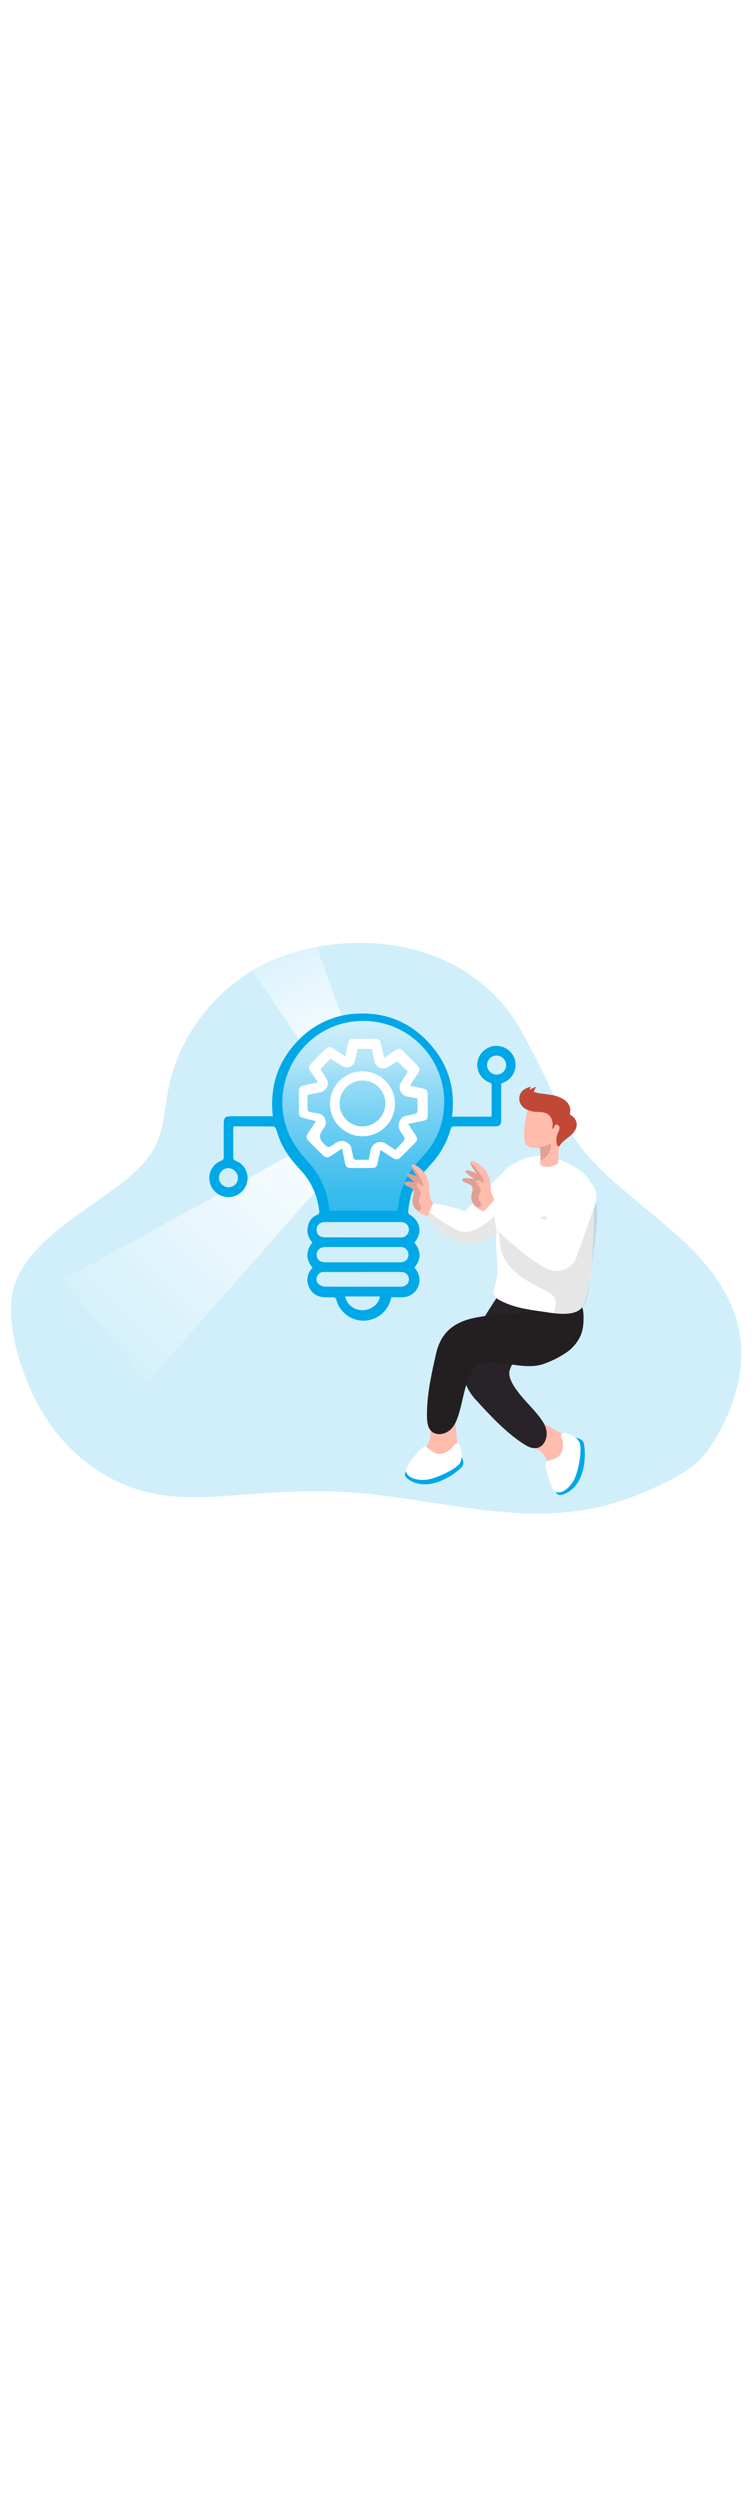 <svg id="_0467_science_discovery" xmlns="http://www.w3.org/2000/svg" xmlns:xlink="http://www.w3.org/1999/xlink" viewBox="0 0 500 500" data-imageid="science-1-11" imageName="Science 1" class="illustrations_image" style="width: 151px;"><defs><style>.cls-1_science-1-11{fill:#020202;opacity:.1;}.cls-1_science-1-11,.cls-2_science-1-11,.cls-3_science-1-11,.cls-4_science-1-11,.cls-5_science-1-11,.cls-6_science-1-11,.cls-7_science-1-11,.cls-8_science-1-11,.cls-9_science-1-11,.cls-10_science-1-11,.cls-11_science-1-11,.cls-12_science-1-11,.cls-13_science-1-11,.cls-14_science-1-11{stroke-width:0px;}.cls-1_science-1-11,.cls-4_science-1-11{isolation:isolate;}.cls-2_science-1-11{fill:url(#linear-gradient);}.cls-3_science-1-11{fill:url(#radial-gradient);}.cls-4_science-1-11{opacity:.18;}.cls-4_science-1-11,.cls-14_science-1-11{fill:#68e1fd;}.cls-5_science-1-11{fill:url(#linear-gradient-4-science-1-11);}.cls-6_science-1-11{fill:url(#linear-gradient-2-science-1-11);}.cls-7_science-1-11{fill:url(#linear-gradient-3-science-1-11);}.cls-8_science-1-11{fill:#282328;}.cls-9_science-1-11{fill:#231f20;}.cls-10_science-1-11{fill:#e0a194;}.cls-11_science-1-11{fill:#c14834;}.cls-12_science-1-11{fill:#fff;}.cls-13_science-1-11{fill:#ffbbab;}</style><linearGradient id="linear-gradient-science-1-11" x1="2627.78" y1="-852.04" x2="2459.57" y2="-1021.61" gradientTransform="translate(-163.77 2911.06) rotate(-99.69) scale(1 -1)" gradientUnits="userSpaceOnUse"><stop offset="0" stop-color="#fff"/><stop offset="1" stop-color="#fff" stop-opacity="0"/></linearGradient><radialGradient id="radial-gradient_science-1-11" cx="271.04" cy="2166.45" fx="271.04" fy="2166.45" r="105.13" gradientTransform="translate(-31 2323.65) scale(1 -1)" gradientUnits="userSpaceOnUse"><stop offset="0" stop-color="#fff"/><stop offset=".66" stop-color="#fff" stop-opacity=".69"/><stop offset=".67" stop-color="#fff" stop-opacity=".61"/><stop offset=".68" stop-color="#fff" stop-opacity=".47"/><stop offset=".7" stop-color="#fff" stop-opacity=".34"/><stop offset=".72" stop-color="#fff" stop-opacity=".23"/><stop offset=".75" stop-color="#fff" stop-opacity=".15"/><stop offset=".78" stop-color="#fff" stop-opacity=".08"/><stop offset=".81" stop-color="#fff" stop-opacity=".03"/><stop offset=".86" stop-color="#fff" stop-opacity="0"/><stop offset="1" stop-color="#fff" stop-opacity="0"/></radialGradient><linearGradient id="linear-gradient-2-science-1-11" x1="291.45" y1="2151.44" x2="123.22" y2="1981.87" gradientTransform="translate(-68.66 2300.55) scale(1 -1)" xlink:href="#linear-gradient-science-1-11"/><linearGradient id="linear-gradient-3-science-1-11" x1="293.72" y1="2164.82" x2="243.05" y2="2273.59" gradientTransform="translate(-68.66 2300.55) scale(1 -1)" xlink:href="#linear-gradient-science-1-11"/><linearGradient id="linear-gradient-4-science-1-11" x1="307.79" y1="2240.03" x2="315.66" y2="1738.17" gradientTransform="translate(-68.66 2300.55) scale(1 -1)" gradientUnits="userSpaceOnUse"><stop offset="0" stop-color="#fff"/><stop offset=".13" stop-color="#fff" stop-opacity=".69"/><stop offset=".15" stop-color="#fff" stop-opacity=".61"/><stop offset=".2" stop-color="#fff" stop-opacity=".47"/><stop offset=".25" stop-color="#fff" stop-opacity=".34"/><stop offset=".3" stop-color="#fff" stop-opacity=".23"/><stop offset=".36" stop-color="#fff" stop-opacity=".15"/><stop offset=".44" stop-color="#fff" stop-opacity=".08"/><stop offset=".52" stop-color="#fff" stop-opacity=".03"/><stop offset=".65" stop-color="#fff" stop-opacity="0"/><stop offset="1" stop-color="#fff" stop-opacity="0"/></linearGradient></defs><g id="background_science-1-11"><path class="cls-4_science-1-11 targetColor" d="M346.75,107.63c9.2,17.08,18.56,35.67,25.69,53.54,7.2,18.18,22.79,33.59,37.19,46.26,15.85,14.04,33.08,26.53,47.99,41.56,14.91,15.03,27.67,33.15,31.82,53.9,4.69,23.45-2.14,47.99-13.81,68.9-3.79,6.79-8.15,13.35-13.83,18.66s-12.74,9.31-19.8,12.85c-18.84,9.42-38.64,16.72-59.55,19.54-21.77,2.93-43.91,1.63-65.65-1.06-29.23-3.6-58.17-9.73-87.58-11.47-21.2-1.2-42.47-.22-63.66,1.37-22.65,1.7-45.73,4-67.83-1.27-29.01-6.93-54.14-26.99-69.51-52.56-13.32-22.28-28.43-64.69-16.71-89.67,12.49-26.62,46.31-44.68,68.47-62.11,8.99-7.07,17.86-14.83,22.96-25.05,5.69-11.39,6.11-24.56,8.47-37.06,7.67-40.53,38.33-75.87,77.37-89.17,54.91-18.7,121.17-6.29,153.56,45.11,1.52,2.51,3,5.07,4.41,7.73Z" style="fill: rgb(0, 168, 232);"/></g><g id="technology_science-1-11"><path class="cls-2_science-1-11" d="M277.17,201.95l106.32,134.01,57.39-66.69-144.37-89.2s-16.14,9-19.34,21.88Z"/><circle class="cls-3_science-1-11" cx="240.04" cy="157.2" r="105.13"/><path class="cls-6_science-1-11" d="M191.26,187.65l-149.96,82.24,56.07,67.81,112.22-127.3s-6.14-17.42-18.33-22.75Z"/><path class="cls-7_science-1-11" d="M167.15,64.88l30.95,45.77,28.16-15.78-16.57-45.59s-35.6,4.91-42.54,15.6Z"/><g id="I4ccdY_science-1-11"><path class="cls-14_science-1-11 targetColor" d="M274.5,245.24c4.44,5.43,4.47,10.92-.11,16.45,2.32,2.32,3.55,5.52,3.38,8.79-.29,6.12-5.38,10.9-11.51,10.8h-7.02c-.22.68-.43,1.2-.6,1.85-2.74,9.9-12.98,15.71-22.88,12.97-6.27-1.73-11.18-6.62-12.95-12.89-.42-1.46-.98-2.06-2.54-1.96-2.03.12-4.07.1-6.09-.06-4.27-.15-8.04-2.83-9.6-6.8-1.8-3.86-1.18-8.42,1.58-11.66.22-.28.42-.56.62-.85.04-.11.07-.23.08-.35-4.43-5.4-4.43-10.95.07-16.54-2.96-2.94-4.06-7.27-2.88-11.28.7-3.15,2.91-5.75,5.9-6.96,1.66-.64,1.57-1.67,1.4-2.94-1.07-9.86-5.27-19.11-12-26.39-5.89-6.31-11.16-12.97-14.32-21.08-.86-2.22-1.46-4.53-2.34-6.74-.24-.61-1.03-1.42-1.57-1.43-8.77-.08-17.53-.06-26.48-.06-.06.6-.18,1.13-.18,1.66v18.73c-.16,1.04.48,2.03,1.5,2.3,5.68,2.15,8.97,8.11,7.75,14.06-1.44,6.86-8.16,11.26-15.02,9.82-5.09-1.07-9.02-5.13-9.91-10.26-1-5.83,2.29-11.54,7.82-13.62,1.09-.3,1.76-1.39,1.56-2.5v-21.69c0-4.32.86-5.19,5.11-5.19h27.43c-2.23-19.84,3.41-36.86,17.38-50.83,10.53-10.76,24.87-16.94,39.93-17.2,18.52-.55,34.2,6.21,46.56,19.99,12.36,13.77,17.17,29.92,14.76,48.32h26.14c0-.73.11-1.34.11-1.96v-18.31c.24-1.06-.4-2.12-1.45-2.4-5.68-2.14-8.98-8.08-7.8-14.04,1.37-6.87,8.05-11.32,14.92-9.95,5.14,1.03,9.12,5.11,10.01,10.27.99,5.9-2.32,11.68-7.92,13.8-.46.18-.9.38-1.43.61v23.8c0,3.77-.8,4.57-4.55,4.57h-26.51c-1.14-.18-2.21.6-2.39,1.74,0,.04-.01.07-.01.11-2.53,8.97-7.22,17.17-13.65,23.91-5.85,6.21-10.73,12.98-12.93,21.34-.73,3.13-1.26,6.3-1.58,9.5.02.77.41,1.47,1.04,1.91,6.99,4.08,8.49,11.71,3.48,18-.12.2-.24.41-.34.62ZM240.26,241.64h25.03c1.7.18,3.37-.57,4.38-1.96,1.23-1.51,1.48-3.59.64-5.35-.99-1.93-3.06-3.07-5.22-2.86h-49.62c-3.66,0-5.82,2-5.77,5.21s2.12,4.93,5.76,4.93l24.81.02ZM240.34,248.01h-25.04c-3.6,0-6,2.62-5.55,5.88.36,2.68,2.46,4.26,5.83,4.26,10.32,0,20.63,0,30.93,0h18.31c3.01,0,5.03-1.48,5.54-3.86.69-2.69-.93-5.44-3.62-6.14-.51-.13-1.04-.18-1.57-.15h-24.82ZM240.26,264.53h-25.64c-1.96-.15-3.79.97-4.55,2.78-.89,1.68-.58,3.74.77,5.09,1.09,1.04,2.5,1.68,4.01,1.82,16.95.12,33.92.08,50.87.06.7-.02,1.39-.15,2.04-.41,2.05-.75,3.31-2.82,3.02-4.99-.25-2.24-2.01-4.02-4.25-4.29-.77-.07-1.53-.1-2.3-.07h-23.97ZM228.6,280.74c.78,5.28,6.14,9.35,12,9.12,5.52-.22,10.64-4.49,10.92-9.12h-22.91ZM322.53,127.59c.1,3.53,3.04,6.32,6.57,6.25,3.39-.11,6.09-2.88,6.12-6.27-.04-3.54-2.93-6.38-6.47-6.37-3.47.07-6.25,2.92-6.23,6.39ZM151.35,208.41c3.44.03,6.25-2.74,6.27-6.18,0-.02,0-.04,0-.06-.19-3.5-3.01-6.28-6.51-6.41-3.44.18-6.14,3.03-6.14,6.48.09,3.45,2.93,6.19,6.38,6.17Z" style="fill: rgb(0, 168, 232);"/></g><path class="cls-5_science-1-11" d="M263.14,224c.58-3.35.95-6.48,1.66-9.6,2.4-10.26,7.89-18.73,15.08-26.27,8.15-8.46,13.12-19.48,14.06-31.19,2.77-29.51-18.9-55.68-48.41-58.45-4.53-.43-9.1-.27-13.59.45-32.88,5.19-53.3,40.19-41.73,71.44,3,8.12,7.97,14.86,13.77,21.16,6.72,7.14,11.29,16.02,13.2,25.64.44,2.24.67,4.52,1.01,6.79l44.95.02Z"/><path class="cls-12_science-1-11" d="M251.98,183.7c-.67,3.04-1.2,5.6-1.8,8.18-.7,3.28-1.3,3.79-4.67,3.79h-12.62c-3.16,0-3.89-.61-4.5-3.74-.58-2.94-1.2-5.88-1.78-9.19l-7.44,4.91c-2.26,1.49-3.5,1.39-5.39-.47-3.08-3.06-6.17-6.13-9.21-9.23-1.9-1.91-2-3.17-.54-5.39,1.69-2.57,3.41-5.11,5.27-7.91l-7.89-1.98c-2.88-.72-3.46-1.44-3.47-4.34v-13.46c-.24-1.87,1.08-3.57,2.94-3.81.04,0,.08,0,.11-.01,3.07-.64,6.13-1.33,9.6-2.1l-4.8-7.08c-1.66-2.4-1.55-3.6.52-5.71,2.94-2.99,5.92-5.97,8.93-8.94,2.06-2.04,3.3-2.15,5.72-.54l7.71,5.12c.61-2.96,1.2-5.69,1.75-8.4.54-2.54,1.42-3.26,4.06-3.28h13.88c2.51,0,3.38.73,3.92,3.17.68,3.06,1.36,6.12,2.09,9.48,2.56-1.73,4.8-3.3,7.2-4.8,2.4-1.5,3.6-1.5,5.54.44,3.03,3.02,6.05,6.04,9.07,9.08,1.96,1.97,2.08,3.29.58,5.57-1.73,2.62-3.47,5.22-5.37,8.09l8.66,1.85c2.4.53,3.17,1.36,3.18,3.9v13.68c0,2.64-.73,3.42-3.36,3.95l-9.6,1.91,4.8,7.28c1.64,2.51,1.55,3.6-.55,5.7-2.87,2.89-5.75,5.76-8.63,8.64-2.4,2.4-3.44,2.51-6.21.7l-7.7-5.05ZM203.6,147.3c0,3.35,0,6.57.06,9.79.19.65.67,1.17,1.31,1.4,1.9.49,3.85.74,5.77,1.13,3.21.46,5.43,3.43,4.97,6.64-.14.99-.54,1.93-1.15,2.73-.43.65-.86,1.28-1.28,1.93q-3,4.5.78,8.28c3.2,3.19,3.3,3.32,6.99.72,2.83-2,5.45-3.13,8.79-1.07,1.4.88,2.47,1.67,2.78,3.37.42,2.27.94,4.52,1.51,6.77.13.48.66,1.2,1.03,1.2,2.99.11,6,0,9.01,0,.49-2.4.94-4.64,1.38-6.83.89-3.48,4.43-5.58,7.91-4.7.56.14,1.09.36,1.6.64,2.17,1.39,4.33,2.81,6.8,4.4,1.2-1.39,2.4-2.74,3.6-3.97,3.11-3.16,3.28-3.25.7-6.83-2.1-2.92-3.13-5.6-1.07-8.99.6-1.34,1.79-2.33,3.22-2.69,2.33-.47,4.67-.94,6.97-1.55.59-.21,1.04-.69,1.2-1.3.11-2.86.06-5.72.06-8.72-2.54-.48-4.95-.92-7.34-1.4-3.3-.93-5.23-4.36-4.3-7.67.11-.38.25-.76.43-1.12,1.26-2.1,2.59-4.18,3.98-6.19.66-.96.76-1.62-.2-2.48-1.66-1.5-3.24-3.11-4.8-4.8-.82-.89-1.46-1.06-2.48-.31-1.51,1.13-3.14,2.1-4.74,3.13-2.8,1.77-6.51.93-8.27-1.88-.4-.64-.68-1.35-.82-2.09-.54-2.71-1.12-5.42-1.66-8.05h-9.5c-.32,1.42-.62,2.7-.91,4s-.56,2.75-.89,4.1c-.86,3.02-4,4.77-7.02,3.92-.45-.13-.88-.31-1.29-.55-2.53-1.62-5.03-3.28-7.82-5.09l-5.4,5.69-1.28,1.54,4.03,6.2c1.67,2.86.69,6.54-2.17,8.2-.48.28-1,.49-1.54.63l-8.95,1.85Z"/><path class="cls-12_science-1-11" d="M261.59,153.35c-.11,11.89-9.84,21.43-21.73,21.32-11.89-.11-21.43-9.84-21.32-21.73.11-11.86,9.8-21.39,21.65-21.32,11.9.11,21.46,9.83,21.39,21.73ZM224.85,152.74c-.09,8.42,6.65,15.32,15.07,15.43,8.33-.08,15.1-6.74,15.3-15.07.13-8.37-6.54-15.26-14.91-15.39-.05,0-.11,0-.16,0-8.33.04-15.11,6.71-15.3,15.03Z"/></g><g id="character_science-1-11"><path class="cls-13_science-1-11" d="M370.92,371.04c2.69,1.46,5.46,2.99,7.28,5.45,1.68,2.52,2.56,5.48,2.53,8.51.14,6.59-2.26,12.98-6.72,17.84-.54.7-1.3,1.19-2.16,1.39-.66.03-1.3-.14-1.86-.49-3.07-1.67-4.7-5.09-5.79-8.4s-1.9-6.83-4.02-9.6c-4-5.22-18.97-10.2-11.77-18.97,5.91-7.41,16.8,1.2,22.51,4.27Z"/><path class="cls-8_science-1-11" d="M323.52,289.99c-4.56,7.3-8.66,14.87-12.3,22.67-6.35,13.68-6.42,25.28,4.04,36.7,9.6,10.45,19.27,21.01,31.07,28.79,2.77,1.85,6,3.6,9.27,2.95,4.8-.95,7.2-6.89,6.24-11.71s-4.41-8.73-7.57-12.51c-5.37-6.41-19.54-19.44-16.6-27.68,3.94-10.99,15.43-19.2,21.22-29.26.73-.99,1.03-2.23.82-3.44-.3-.91,3.13-7.83,2.4-8.4-7.5-5.35-19.89-3.48-28.46-6.87-.84-.42-1.78-.6-2.72-.53-1.33.43-2.44,1.37-3.08,2.62-1.49,2.24-2.93,4.45-4.33,6.67Z"/><path class="cls-14_science-1-11 targetColor" d="M381.1,374.35s4.18.31,5.34,3.04,3.47,26.03-11.37,33.59c-14.84,7.56-2.05-21.26-2.05-21.26l8.09-15.37Z" style="fill: rgb(0, 168, 232);"/><path class="cls-12_science-1-11" d="M372.69,371.08c-1.1.85-1.42,2.38-.76,3.6,1.2,2.2,1.58,7.79-1.28,11.23s-8.15,2.8-9.13,4.73,2.74,16.68,6.24,19.12,8.91-1.46,12.18-7.2,5.75-20.96,3.91-25-8.54-6.87-11.16-6.48Z"/><path class="cls-13_science-1-11" d="M302.64,376.75c.34,3.04.65,6.19-.34,9.08-1.1,2.82-3.04,5.23-5.54,6.92-5.34,3.87-11.97,5.53-18.5,4.64-.89-.04-1.74-.39-2.4-.98-.4-.52-.63-1.15-.66-1.81-.37-3.47,1.51-6.77,3.6-9.6s4.55-5.45,5.61-8.77c1.99-6.24-2.4-21.39,8.88-20.54,9.54.76,8.63,14.54,9.35,21.06Z"/><path class="cls-9_science-1-11" d="M342.25,291.64c-8.59.41-17.14,1.34-25.61,2.81-14.85,2.57-24.43,9.12-27.86,24.22-3.14,13.81-6.3,27.8-6,41.99.07,3.34.47,6.98,2.86,9.3,3.54,3.44,9.8,2.04,13.2-1.54s4.67-8.59,6-13.34c2.22-8.06,4.8-27.14,13.3-29.41,14.4-3.86,29.3,4.94,43.3-.74,4.97-1.86,9.7-4.33,14.06-7.35,4.38-3.07,7.73-7.4,9.6-12.42.84-2.66,1.29-5.44,1.32-8.23.15-2.31.06-4.62-.28-6.91-.48-2.63-.94-2.32-3.6-2.26-4.52.1-9.02.5-13.51,1.02-8.9.95-17.78,2.4-26.78,2.86Z"/><path class="cls-14_science-1-11 targetColor" d="M305.71,387s2.12,3.6.54,6.12c-1.58,2.52-19.41,17.67-34.12,9.79-14.71-7.88,16.3-13.77,16.3-13.77l17.28-2.14Z" style="fill: rgb(0, 168, 232);"/><path class="cls-12_science-1-11" d="M303.62,378.21c-1.34-.43-2.79.18-3.41,1.44-1.2,2.21-5.51,5.73-9.97,5.34s-6.93-5.1-9.08-4.8-12.15,11.77-12.17,16c-.01,4.23,6.27,6.49,12.8,6,6.53-.49,20.5-7.2,22.79-11.03,2.29-3.83.84-11.04-.97-12.96Z"/><path class="cls-12_science-1-11" d="M305.85,237.87c.2,3.49,1.33,6.54,4.37,7.55.25.09.51.17.78.22,5.58,1.12,12.9-3.13,18-6.84,2.12-1.54,4.16-3.19,6.09-4.95v-37.35l-27.14,27.79s-2.48,7.46-2.1,13.59Z"/><path class="cls-12_science-1-11" d="M328.79,238.68c0,1.74-.22,3.52-.23,5.27,0,9.6,2.24,19.6-.64,29.06-.65,2.11-1.55,4.37-.8,6.45.84,1.74,2.27,3.12,4.04,3.89,8.49,4.64,18.33,6.07,27.92,7.41,7.2,1.02,17.46,3.16,24.13-.73,2.84-1.66,3.8-4.74,4.71-7.81,2.89-9.79,3.74-20.31,4.5-30.44.1-1.33.19-2.68.28-4.01.55-9.24.74-18.48.56-27.73-.13-6.71-.66-13.95-5.04-19.02-5.83-6.74-17.1-11.21-25.65-12.78-2.76-.57-5.59-.72-8.4-.47-3.99.64-7.85,1.95-11.41,3.88-4.25,2.1-8.03,3.88-10.11,8.07-2.29,4.85-3.88,10-4.74,15.3-.78,4.97-.87,10.02-.28,15.01.25,2.4.89,4.88,1.13,7.31,0,.44.02.89.02,1.33Z"/><path class="cls-1_science-1-11" d="M368.15,293.3c2.8.83,9.25-1.73,11.4-2.11,1.28-.23,2.4-.86,3.72-1.2,6.38-1.6,7.14-19.54,7.77-24.37,1.66-12.78,4.19-25.99,4.34-38.8.06-4.93-.07-9.97-1.69-14.62s-4.93-8.97-9.6-10.64c-.89-.38-1.88-.49-2.83-.31-3.9,1-4.7,7.41-5.37,10.53-1.01,4.8-2.71,9.72-6.86,12.66-10.09,7.2-27.11,1.86-38.02.08-.97-.26-2-.22-2.95.11-1.41.88-2.04,2.59-1.56,4.18.51,1.52,1.19,2.99,2.03,4.35,2.62,5.24,1.92,11.49,3.4,17.17,1.78,6.83,6.66,12.48,12.3,16.71,5.64,4.24,12.07,7.2,18.3,10.56,1.44.65,2.74,1.57,3.84,2.7,1.3,1.64,1.96,3.69,1.86,5.78,0,1.34-1.7,5.42-1.2,6.37.25.43.66.74,1.14.85Z"/><path class="cls-13_science-1-11" d="M348.51,180.25c1.03,1.11,2.43,1.81,3.94,1.97,1.26.14,2.53.16,3.79.07h.71c.18-.03.36,0,.52.1.15.15.23.35.23.56.28,2.52.32,5.06.14,7.59h0c0,.46-.07.91-.12,1.37-.09.48-.05.97.12,1.43.36.53.91.89,1.54,1.01,1.11.37,2.26.57,3.43.59,2.5,0,4.8-1.26,6.98-2.46-.17-4.33.06-8.66.68-12.94.8-5.53,2.26-11.07,1.66-16.63-.13-2.18-.93-4.28-2.28-6-2-2.24-5.23-2.98-8.24-2.96-3.99-.07-7.92,1-11.31,3.1-1.2.85-1.39,1.93-1.68,3.35-.43,2.18-.78,4.39-1.02,6.6-.28,2.52-.44,5.05-.47,7.59-.02,1.94.1,4.14,1.39,5.67Z"/><path class="cls-11_science-1-11" d="M352.9,158.27c2.83.48,5.94,0,8.61,1.08,3.74,1.52,5.34,6.38,4.09,10.23,1.08.38,1.27-1.56,2.11-2.4s2.72.26,2.86,1.62c-.08,1.36-.49,2.69-1.2,3.85-1.03,2.39-1.2,5.06-.5,7.57.17.59.6,1.3,1.2,1.14s1.01-1.2,1.37-1.61c.58-.69,1.22-1.33,1.9-1.92,1.32-1.2,2.76-2.17,4.12-3.3,2.4-1.99,4.61-4.71,4.46-7.83-.05-1.29-.47-2.54-1.2-3.6-.63-.91-1.45-1.68-2.4-2.26-.37-.24-.82-.5-.9-.95-.02-.25.02-.5.1-.73.83-3.16-.94-6.55-3.6-8.53-2.73-1.82-5.84-2.97-9.09-3.37-2.09-.37-4.19-.66-6.29-.91-1.75-.09-3.46-.49-5.06-1.2.42-1.14.98-2.23,1.68-3.23-1.5.44-2.92,1.09-4.23,1.94.08-.73.28-1.44.58-2.11-2.29.79-4.71,1.66-6.23,3.6-1.79,2.49-1.88,5.82-.22,8.4,1.63,2.56,4.19,3.6,6.99,4.27.32.13.61.21.86.24Z"/><path class="cls-10_science-1-11" d="M356.24,182.29h.71c.18-.03.36,0,.52.1.15.15.23.35.23.56.28,2.52.32,5.06.14,7.59h0s7.2-1.84,7.01-10.8c-2.75,1.14-5.62,1.99-8.55,2.53h-.05Z"/><path class="cls-13_science-1-11" d="M268.88,207.21c1.54.97,3.6,1.26,4.59,2.81,1.2,1.81,0,4.13-.25,6.25-.27,2.34.4,4.69,1.85,6.55.44.58.94,1.12,1.49,1.6,2.38,1.93,5.33,3.03,8.4,3.11,0,0,1.69-6.79,1.64-7.49-.2-2.4-1.85-4.58-2.11-7.07-.11-2.63-.35-5.26-.72-7.87-1.1-5.11-4.55-9.4-9.3-11.58-.59-.26-1.43-.42-1.75.14-.11.24-.14.51-.08.77h0c.36,2.72,2.14,5.03,3.85,7.2-1.55-.89-3.21-1.56-4.94-2-.77-.2-1.91-.08-1.92.71.06.38.27.72.59.94l4.63,4.15c-1.88-.61-3.86-.83-5.83-.64-.33,0-.65.11-.91.31-.58.61.05,1.66.78,2.11Z"/><path class="cls-10_science-1-11" d="M268.88,207.21c1.54.97,3.6,1.26,4.59,2.81,1.2,1.81,0,4.13-.25,6.25-.27,2.34.4,4.69,1.85,6.55.54.33,1.12.6,1.73.8.42.19.89.23,1.33.11.72-.4,1.06-1.25.8-2.04-.28-.75-.62-1.47-1.03-2.16-.56-1.23-.64-2.63-.2-3.91.54-.99.88-2.07,1-3.19-.11-.7-.38-1.36-.78-1.94l-1.4-2.4c-.25-.36-.41-.77-.48-1.2-.07-.43.14-.85.52-1.06.47-.11.96.02,1.31.35.78.56,2.64,2.95,2.4.73-.29-1.5-.84-2.94-1.62-4.26-1.51-2.69-3.27-5.22-5.27-7.57-.21-.26-.44-.5-.7-.72h0c.36,2.72,2.14,5.03,3.85,7.2-1.55-.89-3.21-1.56-4.94-2-.77-.2-1.91-.08-1.92.71.06.38.27.72.59.94l4.63,4.15c-1.88-.61-3.86-.83-5.83-.64-.33,0-.65.11-.91.31-.61.68.01,1.73.74,2.18Z"/><path class="cls-13_science-1-11" d="M307.23,204.94c1.75.97,4.14,1.2,5.23,2.81,1.31,1.81,0,4.13-.28,6.25-.29,2.39.48,4.78,2.1,6.55.51.59,1.07,1.12,1.69,1.6,2.82,1.97,6.16,3.05,9.6,3.11,0,0,1.93-6.79,1.87-7.49-.23-2.4-2.1-4.58-2.4-7.07-.13-2.64-.41-5.26-.83-7.87-1.46-5.34-5.4-9.65-10.59-11.58-.67-.26-1.63-.42-2,.14-.12.24-.16.51-.1.77h0c.41,2.72,2.4,5.03,4.39,7.2-1.79-.9-3.68-1.57-5.64-2-.86-.2-2.17-.08-2.18.71,0,.38.36.68.67.94l5.28,4.15c-2.16-.61-4.41-.83-6.65-.64-.37,0-.73.11-1.04.31-.67.61.07,1.66.88,2.11Z"/><path class="cls-10_science-1-11" d="M307.23,204.94c1.75.97,4.14,1.2,5.23,2.81,1.31,1.81,0,4.13-.28,6.25-.29,2.39.48,4.78,2.1,6.55.63.33,1.29.6,1.97.8.49.19,1.02.23,1.52.11.79-.34,1.19-1.23.91-2.04-.33-.76-.73-1.48-1.2-2.16-.63-1.21-.71-2.63-.23-3.91.42-1.07,1.2-2.08,1.13-3.19-.13-.71-.44-1.38-.89-1.94l-1.6-2.4c-.28-.35-.47-.76-.55-1.2-.03-.45.25-.86.67-1.01.53-.11,1.08.02,1.5.35.89.56,3,2.95,2.75.73-.34-1.52-.97-2.97-1.85-4.26-1.74-2.72-3.75-5.25-6-7.57-.24-.26-.51-.5-.79-.72h0c.41,2.72,2.4,5.03,4.39,7.2-1.79-.9-3.68-1.57-5.64-2-.86-.2-2.17-.08-2.18.71,0,.38.36.68.67.94l5.28,4.15c-2.16-.61-4.41-.83-6.65-.64-.37,0-.73.11-1.04.31-.78.64-.04,1.68.77,2.14Z"/><path class="cls-12_science-1-11" d="M283.23,228.23c3.56,5.05,7.97,9.44,13.03,12.98,3.65,2.48,7.86,3.99,12.25,4.39.58.05,1.16-.01,1.72-.19.95-.27,1.8-.84,2.4-1.63,1.83-2.19,2.93-4.89,3.14-7.74.3-7.44-7.76-11.77-7.76-11.77,0,0-18.36-5.85-20.54-4.89-1.2.52-2.33,3.1-3.12,5.34-.71,1.88-1.12,3.52-1.12,3.52Z"/><path class="cls-12_science-1-11" d="M364.2,263.05h0c-7.17-2.54-10.92-10.42-8.38-17.6l12.48-35.18c2.55-7.18,10.42-10.93,17.59-8.39h0c7.17,2.54,10.92,10.42,8.38,17.6l-12.48,35.18c-2.55,7.18-10.42,10.93-17.59,8.39Z"/><path class="cls-12_science-1-11" d="M360.66,230l-30.36-16.56-11.71,13.28s38.23,38.56,49.52,37.04c11.29-1.52,6.51-13.48,6.51-13.48,0,0,4.26-12.81-13.96-20.28Z"/><path class="cls-1_science-1-11" d="M283.23,228.23c3.56,5.05,7.97,9.44,13.03,12.98,3.65,2.48,7.86,3.99,12.25,4.39.58.05,1.16-.01,1.72-.19.25.09.51.17.78.22,5.58,1.12,12.9-3.13,18-6.84v-.12l-1.73-11.16c-3.34,3.45-7.23,6.33-11.51,8.53-3.02,1.62-6.46,2.26-9.86,1.82-.92-.15-1.81-.42-2.65-.8-6.81-3.27-13.17-7.42-18.91-12.35-.71,1.88-1.12,3.52-1.12,3.52Z"/></g></svg>